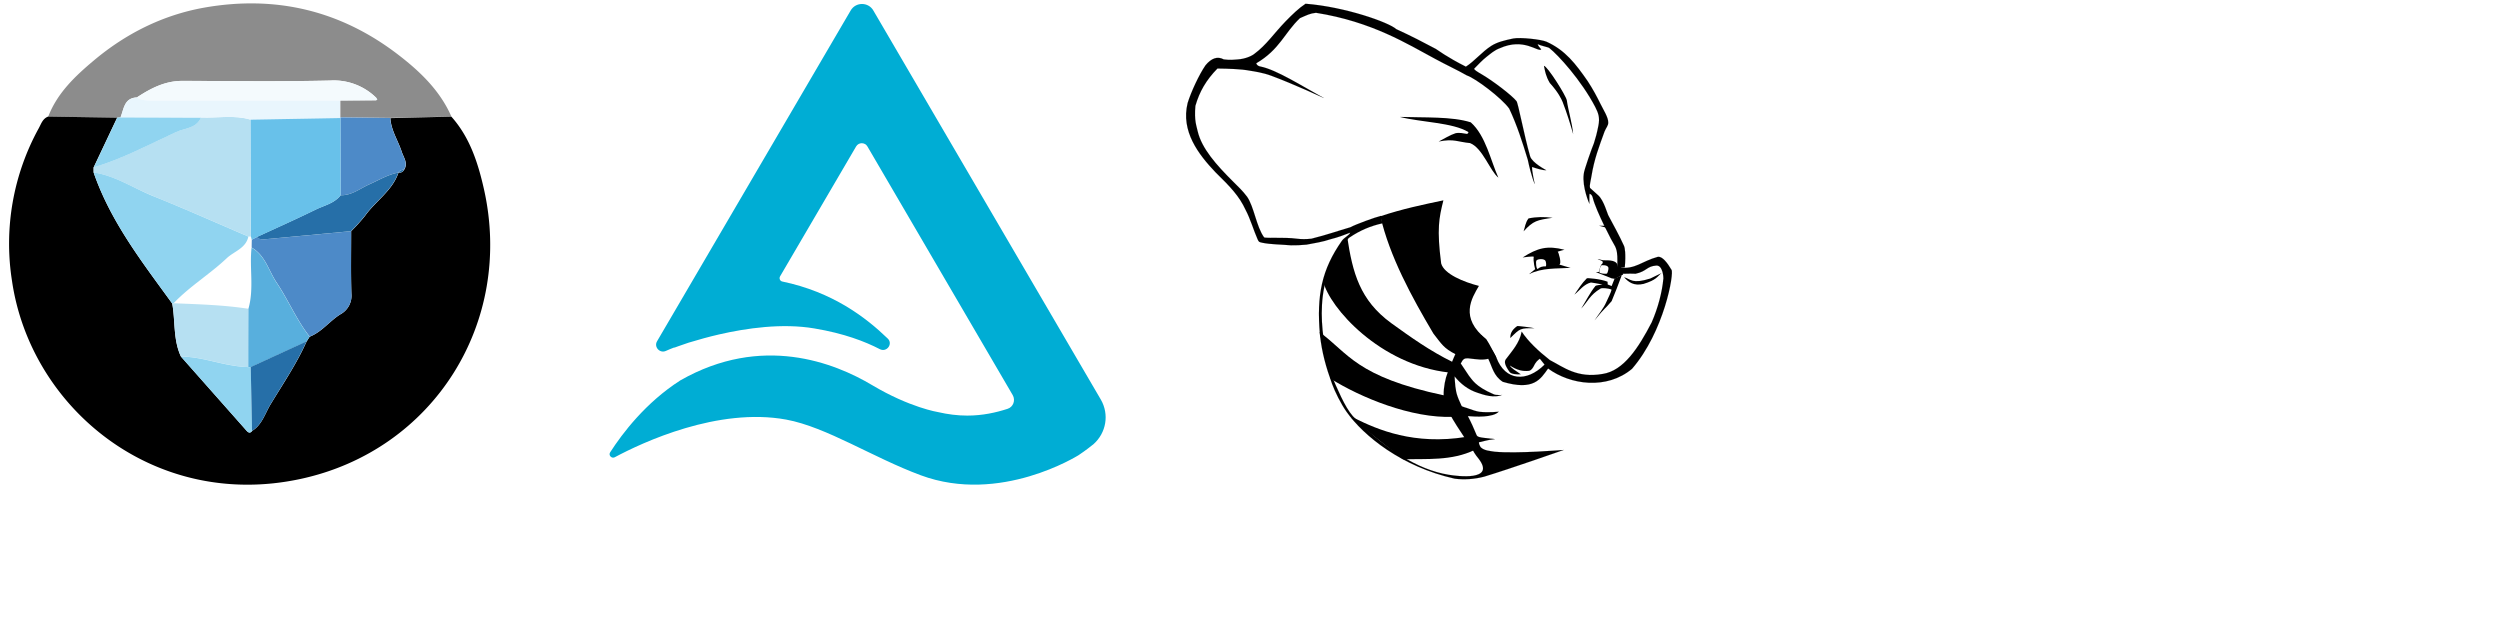 <?xml version="1.0" encoding="UTF-8" standalone="no"?>
<svg
   xmlns:osb="http://www.openswatchbook.org/uri/2009/osb"
   xmlns:dc="http://purl.org/dc/elements/1.1/"
   xmlns:cc="http://creativecommons.org/ns#"
   xmlns:rdf="http://www.w3.org/1999/02/22-rdf-syntax-ns#"
   xmlns:svg="http://www.w3.org/2000/svg"
   xmlns="http://www.w3.org/2000/svg"
   id="svg2237"
   version="1.1"
   viewBox="0 0 238.206 60"
   height="60mm"
   width="238.206mm">
  <defs
     id="defs2231">
    <linearGradient
       id="linearGradient2100"
       osb:paint="solid">
      <stop
         style="stop-color:#287abe;stop-opacity:1;"
         offset="0"
         id="stop2098" />
    </linearGradient>
    <filter
       style="color-interpolation-filters:sRGB;"
       id="filter1949">
      <feColorMatrix
         values="-0.25 0.76 0.091 -6.17 0 -0.25 0.76 0.091 -6.17 0 -0.25 0.76 0.091 -6.17 0 0 0 0 1 0 "
         id="feColorMatrix1947" />
    </filter>
    <filter
       style="color-interpolation-filters:sRGB;"
       id="filter2240">
      <feColorMatrix
         values="-0.21 0.72 0.07 0.03 0 -0.21 0.72 0.07 0.03 0 -0.21 0.72 0.07 0.03 0 0 0 0 1 0 "
         id="feColorMatrix2238" />
    </filter>
    <filter
       style="color-interpolation-filters:sRGB;"
       id="filter2244">
      <feColorMatrix
         values="-0.21 0.72 0.07 0.03 0 -0.21 0.72 0.07 0.03 0 -0.21 0.72 0.07 0.03 0 0 0 0 1 0 "
         id="feColorMatrix2242" />
    </filter>
    <filter
       style="color-interpolation-filters:sRGB;"
       id="filter2248">
      <feColorMatrix
         values="-0.21 0.72 0.07 0.03 0 -0.21 0.72 0.07 0.03 0 -0.21 0.72 0.07 0.03 0 0 0 0 1 0 "
         id="feColorMatrix2246" />
    </filter>
    <filter
       style="color-interpolation-filters:sRGB;"
       id="filter2252">
      <feColorMatrix
         values="-0.21 0.72 0.07 0.03 0 -0.21 0.72 0.07 0.03 0 -0.21 0.72 0.07 0.03 0 0 0 0 1 0 "
         id="feColorMatrix2250" />
    </filter>
    <filter
       style="color-interpolation-filters:sRGB;"
       id="filter2256">
      <feColorMatrix
         values="-0.21 0.72 0.07 0.03 0 -0.21 0.72 0.07 0.03 0 -0.21 0.72 0.07 0.03 0 0 0 0 1 0 "
         id="feColorMatrix2254" />
    </filter>
    <filter
       style="color-interpolation-filters:sRGB;"
       id="filter2260">
      <feColorMatrix
         values="-0.21 0.72 0.07 0.03 0 -0.21 0.72 0.07 0.03 0 -0.21 0.72 0.07 0.03 0 0 0 0 1 0 "
         id="feColorMatrix2258" />
    </filter>
    <filter
       style="color-interpolation-filters:sRGB;"
       id="filter2264">
      <feColorMatrix
         values="-0.21 0.72 0.07 0.03 0 -0.21 0.72 0.07 0.03 0 -0.21 0.72 0.07 0.03 0 0 0 0 1 0 "
         id="feColorMatrix2262" />
    </filter>
    <filter
       style="color-interpolation-filters:sRGB;"
       id="filter2268">
      <feColorMatrix
         values="-0.21 0.72 0.07 0.03 0 -0.21 0.72 0.07 0.03 0 -0.21 0.72 0.07 0.03 0 0 0 0 1 0 "
         id="feColorMatrix2266" />
    </filter>
    <filter
       style="color-interpolation-filters:sRGB;"
       id="filter2272">
      <feColorMatrix
         values="-0.21 0.72 0.07 0.03 0 -0.21 0.72 0.07 0.03 0 -0.21 0.72 0.07 0.03 0 0 0 0 1 0 "
         id="feColorMatrix2270" />
    </filter>
    <filter
       style="color-interpolation-filters:sRGB;"
       id="filter2276">
      <feColorMatrix
         values="-0.21 0.72 0.07 0.03 0 -0.21 0.72 0.07 0.03 0 -0.21 0.72 0.07 0.03 0 0 0 0 1 0 "
         id="feColorMatrix2274" />
    </filter>
    <filter
       style="color-interpolation-filters:sRGB;"
       id="filter2280">
      <feColorMatrix
         values="-0.21 0.72 0.07 0.03 0 -0.21 0.72 0.07 0.03 0 -0.21 0.72 0.07 0.03 0 0 0 0 1 0 "
         id="feColorMatrix2278" />
    </filter>
    <filter
       style="color-interpolation-filters:sRGB;"
       id="filter2368">
      <feColorMatrix
         values="-0.21 0.72 0.07 0.19 0 -0.21 0.72 0.07 0.19 0 -0.21 0.72 0.07 0.19 0 0 0 0 1 0 "
         id="feColorMatrix2366" />
    </filter>
    <filter
       style="color-interpolation-filters:sRGB;"
       id="filter2372">
      <feColorMatrix
         values="-0.21 0.72 0.07 0.19 0 -0.21 0.72 0.07 0.19 0 -0.21 0.72 0.07 0.19 0 0 0 0 1 0 "
         id="feColorMatrix2370" />
    </filter>
  </defs>
  <g
     id="layer1"
     transform="translate(124.412,-38.509)">
    <path
       d="m -81.405,49.623 c 1.759,1.966 2.54,4.413 3.098,6.879 2.871,12.7 -4.763,24.911 -17.481,27.644 -13.901,2.987 -25.71,-6.72 -27.482,-18.881 a 22.807,22.807 0 0 1 2.559,-14.552 c 0.225,-0.415 0.373,-0.913 0.894,-1.098 l 6.564,0.108 -2.238,4.733 q 0,0.243 0,0.487 c 1.617,4.691 4.63,8.546 7.49,12.491 0.307,1.675 0.079,3.44 0.826,5.04 q 3.127,3.532 6.252,7.07 c 0.153,0.175 0.339,0.286 0.529,0.026 0.952,-0.582 1.23,-1.651 1.757,-2.521 1.196,-1.968 2.495,-3.884 3.44,-5.998 l 0.291,-0.46 c 1.169,-0.455 1.908,-1.503 2.942,-2.14 a 2.013,2.013 0 0 0 1.035,-1.966 c -0.061,-1.976 -0.021,-3.969 -0.024,-5.937 a 17.219,17.219 0 0 0 1.323,-1.468 c 1.008,-1.416 2.596,-2.381 3.188,-4.112 v 0 a 0.529,0.529 0 0 0 0.529,-0.265 c 0.418,-0.635 -0.032,-1.167 -0.214,-1.725 -0.349,-1.074 -1.019,-2.043 -1.087,-3.212 z"
       style="fill:#000000;stroke-width:0.265;fill-opacity:1"
       id="path94" />
    <path
       d="m -113.251,49.724 -6.564,-0.108 c 0.865,-2.252 2.577,-3.863 4.344,-5.345 3.043,-2.553 6.533,-4.315 10.472,-5.027 6.853,-1.22 13.086,0.265 18.603,4.535 2.056,1.587 3.921,3.387 4.995,5.837 l -5.821,0.127 -4.763,-0.058 v -1.606 l 3.413,-0.019 0.111,-0.061 -0.108,-0.18 a 5.765,5.765 0 0 0 -4.376,-1.638 c -4.694,0.111 -9.39,0.045 -14.084,0.034 -1.646,0 -3.016,0.704 -4.337,1.574 -1.217,0.053 -1.238,1.093 -1.553,1.886 z"
       style="fill:#000000;stroke-width:0.265;fill-opacity:0.453"
       id="path96" />
    <path
       d="m -115.492,54.939 q 0,-0.243 0,-0.487 c 2.744,-0.815 5.263,-2.17 7.845,-3.36 0.818,-0.378 1.945,-0.347 2.381,-1.394 1.572,0.066 3.175,-0.265 4.718,0.206 q 0.018,5.556 0.037,11.139 h -0.243 c -3.014,-1.289 -6.006,-2.627 -9.046,-3.847 -1.886,-0.749 -3.614,-1.945 -5.691,-2.257 z"
       style="fill:#b6e0f2;stroke-width:0.265;filter:url(#filter2248)"
       id="path98" />
    <path
       d="m -115.492,54.939 c 2.074,0.31 3.802,1.503 5.699,2.265 3.04,1.22 6.032,2.559 9.046,3.847 -0.241,1.13 -1.36,1.4 -2.064,2.064 -1.606,1.519 -3.527,2.675 -5.059,4.286 a 0.357,0.357 0 0 1 -0.132,0.032 c -2.857,-3.945 -5.871,-7.797 -7.49,-12.494 z"
       style="fill:#90d4f0;stroke-width:0.265;filter:url(#filter2240)"
       id="path100" />
    <path
       d="m -90.952,60.538 c 0,1.979 -0.037,3.969 0.024,5.937 a 2.013,2.013 0 0 1 -1.035,1.966 c -1.035,0.638 -1.773,1.685 -2.942,2.14 -1.249,-1.587 -2.027,-3.482 -3.146,-5.149 -0.762,-1.132 -1.077,-2.593 -2.381,-3.334 q 0,-0.376 0.013,-0.751 l 0.505,-0.265 c 0.228,0.28 0.548,0.243 0.844,0.217 q 4.051,-0.37 8.117,-0.762 z"
       style="fill:#4d8ac8;stroke-width:0.265;filter:url(#filter2264)"
       id="path102" />
    <path
       d="m -107.176,72.478 c -0.746,-1.603 -0.529,-3.365 -0.823,-5.043 a 0.357,0.357 0 0 0 0.132,-0.032 c 2.381,0.101 4.763,0.161 7.128,0.529 q 0,2.778 -0.013,5.556 a 10.435,10.435 0 0 1 -1.423,-0.153 c -1.672,-0.259 -3.286,-0.852 -5.001,-0.857 z"
       style="fill:#b6e0f2;stroke-width:0.265;filter:url(#filter2272)"
       id="path104" />
    <path
       d="m -100.754,73.486 q 0,-2.778 0.013,-5.556 c 0.548,-1.921 0.085,-3.895 0.299,-5.821 1.307,0.741 1.625,2.204 2.381,3.334 1.122,1.67 1.897,3.553 3.146,5.149 l -0.291,0.46 -5.321,2.447 a 1.148,1.148 0 0 1 -0.228,-0.013 z"
       style="fill:#58afdd;stroke-width:0.265;filter:url(#filter2268)"
       id="path106" />
    <path
       d="m -91.997,49.692 4.763,0.058 c 0.069,1.169 0.738,2.138 1.087,3.212 0.183,0.561 0.632,1.09 0.214,1.725 a 0.571,0.571 0 0 0 -0.529,0.265 v 0 c -0.992,0.185 -1.852,0.712 -2.749,1.114 -0.897,0.402 -1.693,1.074 -2.754,1.045 q 0,-3.683 -0.013,-7.363 z"
       style="fill:#4d8ac8;stroke-width:0.265;filter:url(#filter2256)"
       id="path108" />
    <path
       d="m -91.96,57.114 c 1.058,0.029 1.852,-0.646 2.754,-1.045 0.902,-0.4 1.757,-0.929 2.749,-1.114 -0.595,1.733 -2.18,2.696 -3.188,4.112 a 17.216,17.216 0 0 1 -1.323,1.468 q -4.061,0.384 -8.123,0.765 c -0.296,0.026 -0.616,0.064 -0.844,-0.217 1.871,-0.865 3.754,-1.701 5.604,-2.609 0.82,-0.397 1.77,-0.585 2.371,-1.36 z"
       style="fill:#266fa8;stroke-width:0.265;filter:url(#filter2260)"
       id="path110" />
    <path
       d="m -100.754,73.486 a 1.148,1.148 0 0 0 0.235,0 q 0.064,3.037 0.124,6.085 c -0.191,0.265 -0.373,0.146 -0.529,-0.026 q -3.13,-3.527 -6.252,-7.059 c 1.712,0 3.326,0.598 4.998,0.857 a 10.435,10.435 0 0 0 1.423,0.143 z"
       style="fill:#90d4f0;stroke-width:0.265;filter:url(#filter2276)"
       id="path112" />
    <path
       d="m -105.255,49.703 c -0.447,1.058 -1.574,1.016 -2.381,1.394 -2.582,1.191 -5.101,2.545 -7.845,3.36 l 2.241,-4.733 0.328,-0.042 z"
       style="fill:#90d4f0;stroke-width:0.265;filter:url(#filter2244)"
       id="path114" />
    <path
       d="m -100.397,79.564 q -0.061,-3.037 -0.124,-6.085 l 5.321,-2.447 c -0.945,2.117 -2.244,4.03 -3.44,5.998 -0.513,0.881 -0.804,1.95 -1.757,2.535 z"
       style="fill:#266fa8;stroke-width:0.265;filter:url(#filter2280)"
       id="path116" />
    <path
       d="m -86.454,54.96 a 0.571,0.571 0 0 1 0.529,-0.265 0.529,0.529 0 0 1 -0.529,0.265 z"
       style="fill:#266fa8;stroke-width:0.265"
       id="path118" />
    <path
       d="m -111.372,47.795 c 1.323,-0.87 2.691,-1.587 4.337,-1.574 4.696,0 9.393,0.077 14.084,-0.034 a 5.765,5.765 0 0 1 4.381,1.64 q 0,0.122 0,0.243 l -3.44,0.019 h -17.701 c -0.572,0 -1.148,0.034 -1.662,-0.294 z"
       style="fill:#f4fafd;stroke-width:0.265;filter:url(#filter2372)"
       id="path120" />
    <path
       d="m -111.372,47.795 c 0.513,0.328 1.09,0.291 1.662,0.291 h 17.701 v 1.606 l 0.021,0.058 -8.549,0.161 c -1.556,-0.468 -3.146,-0.14 -4.718,-0.206 l -7.673,-0.019 c 0.32,-0.799 0.339,-1.839 1.556,-1.892 z"
       style="fill:#e9f6fd;stroke-width:0.265;filter:url(#filter2368)"
       id="path122" />
    <path
       d="m -88.57,48.06 q 0,-0.122 0,-0.243 l 0.108,0.18 z"
       style="fill:#e9f6fd;stroke-width:0.265"
       id="path124" />
    <path
       d="m -100.537,49.912 8.565,-0.156 q 0,3.683 0.013,7.363 c -0.601,0.775 -1.548,0.963 -2.36,1.363 -1.852,0.908 -3.733,1.744 -5.604,2.609 l -0.505,0.265 -0.071,-0.299 z"
       style="fill:#68c1ea;stroke-width:0.265;filter:url(#filter2252)"
       id="path126" />
    <path
       class="st0"
       d="M -19.52,76.586 -41.196,39.514 c -0.476,-0.833 -1.689,-0.833 -2.165,0 l -18.441,31.504 c -0.333,0.547 0.262,1.19 0.833,0.928 0.238,-0.119 0.523,-0.214 0.809,-0.333 v 0.024 c 0,0 0.5,-0.19 1.356,-0.476 0.928,-0.286 1.975,-0.571 2.903,-0.785 2.594,-0.595 6.02,-1.095 9.09,-0.571 2.832,0.476 4.806,1.237 6.234,1.975 0.666,0.333 1.285,-0.523 0.738,-1.023 -2.07,-1.999 -5.235,-4.426 -10.041,-5.425 -0.214,-0.048 -0.309,-0.286 -0.214,-0.476 l 7.257,-12.397 c 0.238,-0.405 0.833,-0.405 1.071,0 l 13.848,23.699 c 0.286,0.5 0.048,1.142 -0.5,1.309 -1.095,0.357 -2.379,0.642 -3.831,0.642 -0.928,0 -1.856,-0.119 -2.784,-0.333 0,0 -2.689,-0.428 -6.282,-2.57 -3.593,-2.142 -10.517,-4.878 -18.274,-0.452 -3.307,2.118 -5.52,5.044 -6.686,6.853 -0.19,0.286 0.143,0.619 0.428,0.476 2.665,-1.428 9.851,-4.783 16.347,-3.593 3.855,0.714 8.257,3.617 12.825,5.306 v 0 c 7.567,2.808 14.991,-1.904 15.014,-1.904 0.785,-0.523 1.237,-0.904 1.332,-0.976 l 0.095,-0.071 c 1.237,-1.095 1.523,-2.855 0.714,-4.259 z"
       id="path154"
       style="fill:#00add4;stroke-width:0.238;filter:url(#filter1949)" />
    <g
       transform="matrix(0.053,0,0,0.053,-11.43,42.381)"
       id="g1267"
       style="fill-rule:evenodd">
      <path
         d="m 562.02,246.32 c -14.98,-11.79 -28.33,-53.49 -51.03,-62.16 -21.011,-1.758 -28.715,-8.368 -56.344,-2.739 10.021,-5.021 19.482,-11.446 30.134,-14.885 7.215,-1.703 13.983,0.184 20.867,1.133 1.7,-0.804 2.814,-1.803 2.398,-3.313 -27.812,-17.187 -84.866,-17.432 -123.38,-27.243 44.699,1.496 94.156,-0.982 127.75,9.791 27.013,23.973 35.788,69.119 49.605,99.415 z"
         id="path1249" />
      <path
         d="m 643.93,45.227 c 6.201,0.563 39.574,53.353 41.142,62.137 2.775,19.202 9.62,40.728 11.46,60.819 -5.497,-19.269 -11.486,-38.537 -18.974,-57.806 -2.19,-5.306 -7.724,-17.302 -23.107,-34.269 -7.163,-11.959 -8.709,-21.359 -10.52,-30.88 z"
         id="path1251" />
      <path
         d="m 757.02,332.75 h -14.278 l 15.781,4.142 z"
         id="path1253" />
      <path
         d="m 659.6,318.49 c -14.358,-1.765 -29.091,-1.999 -43.448,1.157 -5.852,7.861 -6.255,15.856 -8.813,23.245 17.454,-19.236 24.38,-20.412 52.261,-24.401 z"
         id="path1255" />
      <path
         d="m 855.42,417.77 c -7.99,6.377 -8.788,12.379 -32.413,19.572 -17.228,4.074 -26.961,-2.831 -35.07,-12.116 12.294,3.522 14.259,12.81 47.225,2.397 z"
         id="path1257" />
      <path
         d="m 783.82,421.76 c -5.75,15.812 -11.949,31.791 -18.199,46.6 -14.883,17.454 -8.54,7.508 -30.819,34.617 7.128,-10.998 16.4,-21.566 21.254,-33.02 3.409,-7.542 7.653,-15.543 9.532,-22.244 -5.907,-2.95 -17.999,-3.183 -19.639,-2.125 -19.808,11.683 -23.382,24.047 -35.059,36.086 8.464,-13.53 15.693,-28.298 25.505,-40.476 1.118,-1.581 8.383,-1.886 12.849,-2.819 -6.94,-1.191 -19.786,-3.685 -20.82,-3.572 -12.922,3.105 -20.163,14.361 -29.756,21.836 6.994,-10.098 13.436,-20.612 22.317,-29.292 0.878,-1.021 24.883,1.082 37.324,6.047 l 0.247,4.949 7.063,2.851 5.314,-13.314 z"
         id="path1259" />
      <path
         d="m 627.07,517.09 c -3.188,-1.089 -31.35,-4.711 -31.35,-3.861 -10.813,7.696 -12.453,15.059 -12.221,21.436 17.989,-17.697 17.319,-17.747 43.572,-17.575 z"
         id="path1261" />
      <path
         d="m 605.68,389.81 c 0,0 20.322,-2.963 19.926,-1.065 -1.472,7.05 2.488,24.233 2.922,21.836 l -11.424,9.32 c 23.926,-12.029 49.113,-9.612 74.656,-11.45 0,0 -21.507,-5.938 -20.192,-6.125 4.798,-0.68 -1.277,-22.43 -2.922,-22.901 4.091,-1.385 8.087,-2.429 12.221,-3.462 -30.756,-8.048 -48.541,-3.306 -75.188,13.847 z"
         id="path1263" />
      <path
         d="m 781.56,404.98 -4.517,2.263 c -0.641,-13.231 -14.851,-12.26 -26.834,-12.382 l -9.83,-2.397 c 2.989,2.766 12.229,2.55 8.502,8.521 -3.137,1.677 -4.58,8.87 -6.376,14.912 l -5.314,0.266 c 9.387,3.668 18.095,6.884 28.428,11.184 l 6.111,0.932 14.612,-7.856 z"
         id="path1265" />
    </g>
    <g
       fill="#ffffff"
       transform="matrix(0.053,0,0,0.053,-11.43,42.381)"
       id="g1273"
       style="fill-rule:evenodd">
      <path
         d="m 646.86,396.06 c -2.287,-4.525 -13.794,-3.882 -16.275,-0.955 -2.016,2.379 -0.125,17.642 2.459,15.068 3.737,-3.285 8.618,-4.659 14.48,-4.394 0.739,-2.82 0.477,-5.865 -0.664,-9.719 z"
         id="path1269" />
      <path
         d="m 757.21,418.8 c 1.082,-0.791 3.369,-8.443 2.63,-10.733 -1.512,-5.403 -12.212,-4.266 -12.212,-4.266 -2.611,1.536 -4.899,9.96 -3.945,12.739 0.455,2.353 11.809,3.103 13.526,2.26 z"
         id="path1271" />
    </g>
    <path
       d="m 4.349,78.349 0.356,0.035 c 2.11,1.036 5.585,2.573 10.615,1.747 l 0.789,1.242 c -2.215,1.077 -4.598,0.829 -6.831,0.905 z"
       id="path1275"
       style="fill-rule:evenodd;stroke-width:0.053" />
    <path
       d="m 1.319,70.156 1.057,4.439 C 5.206,76.364 10.041,78.391 14.07,78.227 L 13.18,76.184 C 4.768,74.397 4.057,72.138 1.32,70.156 Z"
       id="path1277"
       style="fill-rule:evenodd;stroke-width:0.053" />
    <path
       d="m 3.95,61.064 c 0.517,3.44 1.206,6.048 4.196,8.232 1.833,1.318 3.652,2.631 5.865,3.715 0,0 -0.194,1.01 -0.356,0.992 C 7.07,73.271 2.249,67.809 1.665,65.314 2.23,63.401 3.042,62.205 3.95,61.064 Z"
       id="path1279"
       style="fill-rule:evenodd;stroke-width:0.053" />
    <path
       d="m 7.115,59.115 c 0.878,3.812 2.97,7.674 5.05,11.176 0.762,0.968 0.962,1.395 2.137,1.984 1.588,0.503 2.711,0.375 3.864,0.299 C 17.85,71.989 17.569,71.378 17.206,70.828 14.625,68.786 15.818,66.927 16.504,65.75 15.068,65.387 13.167,64.616 12.905,63.602 12.483,60.322 12.697,59.282 13.119,57.597 11.175,58.007 9.206,58.413 7.115,59.115 Z"
       id="path1281"
       style="fill-rule:evenodd;stroke-width:0.053" />
    <path
       style="color:#000000;text-indent:0;text-decoration:none;text-decoration-line:none;text-decoration-style:solid;text-decoration-color:#000000;text-transform:none;white-space:normal;isolation:auto;mix-blend-mode:normal;solid-color:#000000;fill-rule:evenodd;color-rendering:auto;image-rendering:auto;shape-rendering:auto"
       d="m -0.015,38.865 c -0.639,0.417 -1.254,1.014 -1.916,1.693 -1.098,1.136 -1.827,2.245 -2.944,3.067 -0.223,0.193 -0.851,0.503 -1.639,0.549 -0.371,0.019 -0.613,0.08 -1.296,-0.006 -0.602,-0.326 -1.174,-0.114 -1.732,0.554 -0.612,0.88 -1.387,2.551 -1.709,3.603 -0.664,2.683 1.029,4.894 2.653,6.597 1.444,1.411 2.277,2.294 2.87,3.587 0.449,0.839 0.782,1.991 1.142,2.799 0.13,0.256 0.103,0.255 0.452,0.332 0.755,0.161 1.802,0.162 2.734,0.243 0.403,0.006 0.957,-0.009 1.482,-0.064 C 0.805,61.683 1.655,61.549 2.367,61.302 3.063,61.131 3.682,60.894 4.241,60.675 c -0.072,0.245 -0.604,0.48 -0.804,0.79 -1.894,2.712 -2.413,5.126 -2.083,8.934 0.187,1.688 0.574,3.087 1.158,4.688 0.267,0.733 0.836,1.893 1.382,2.663 1.621,2.292 5.249,5.234 10.298,6.367 0.881,0.12 1.881,0.056 2.821,-0.194 2.492,-0.756 7.571,-2.543 7.571,-2.543 0,0 -4.509,0.373 -6.574,0.169 -0.478,-0.075 -1.005,-0.1 -1.338,-0.426 -0.056,-0.072 -0.259,-0.481 -0.128,-0.485 0.179,-0.005 0.692,-0.218 1.485,-0.289 -1.692,-0.182 -1.668,-0.18 -1.791,-0.488 -0.192,-0.479 -0.486,-1.133 -0.789,-1.705 0.743,0.063 2.389,0.155 2.948,-0.422 0,0 -0.974,0.112 -1.835,0.011 -0.29,-0.034 -0.784,-0.21 -0.933,-0.265 -0.386,-0.151 -0.705,-0.197 -0.779,-0.295 -0.134,-0.342 -0.225,-0.457 -0.387,-0.914 -0.219,-0.606 -0.237,-1.282 -0.279,-1.901 0.563,0.694 1.281,1.279 2.23,1.577 0.012,-0.026 1.232,0.531 2.118,0.245 l 0.184,-0.059 c 0,0.016 -0.587,0.051 -0.802,-0.055 -1.802,-0.766 -2.073,-1.437 -2.364,-1.77 l -0.778,-1.166 c 0.237,-0.472 0.37,-0.49 0.684,-0.494 0.948,0.105 1.361,0.186 1.938,0.047 0.39,0.803 0.495,1.61 1.383,2.195 2.958,0.878 3.6,-0.261 4.317,-1.267 2.128,1.562 5.592,2.044 7.999,0.027 3.059,-3.54 4.027,-9.122 3.756,-9.44 -0.382,-0.648 -0.883,-1.317 -1.314,-1.224 -1.534,0.419 -2.1,1.197 -3.62,1.02 0.181,-0.01 0.485,-0.015 0.488,-0.032 0.117,-1.287 -0.009,-1.91 -0.066,-2.017 C 29.878,60.938 29.272,59.867 28.85,59.065 28.741,58.898 28.422,57.634 27.886,57.134 27.656,56.938 27.094,56.421 27.094,56.421 l -0.048,0.55 c 0,0 0.22,0.033 0.303,0.374 0.317,1.291 1.932,4.345 2.05,4.491 0.572,0.924 0.058,2.075 0.493,2.721 0.042,0.082 0.888,-0.007 1.543,0.033 1.078,-0.232 1.033,-0.707 1.964,-0.779 0.627,-0.048 0.69,1.13 0.682,1.222 -0.117,1.301 -0.513,2.814 -1.118,4.196 -1.259,2.427 -2.669,4.606 -4.669,4.91 -2.44,0.426 -3.707,-0.64 -5.03,-1.32 l -0.506,0.432 c -1.719,1.712 -3.759,1.56 -4.594,-0.677 -0.415,-0.868 -0.957,-1.4 -1.421,-2.144 l -2.459,1.771 c -0.205,0.42 -0.456,1.082 -0.762,1.821 -0.213,0.514 -0.391,1.397 -0.379,2.131 -0.315,0.537 1.092,2.715 1.98,4.04 0.262,0.391 0.752,1.074 0.768,1.116 0.176,0.457 0.562,0.861 0.586,0.91 1.65,2.153 -2.082,1.657 -2.852,1.527 -1.521,-0.242 -3.008,-0.878 -4.406,-1.727 -0.081,-0.049 -0.162,-0.099 -0.242,-0.15 C 7.317,80.824 5.789,79.485 4.489,78.161 3.714,77.283 2.976,75.484 2.431,74.208 1.614,71.141 0.441,65.825 3.617,61.796 3.819,61.566 4.036,61.183 4.221,61.107 5.164,60.468 6.189,60.033 7.291,59.792 L 7.179,59.077 c -0.55,0.125 -2.403,0.803 -2.927,1.087 -1.191,0.345 -2.179,0.706 -3.698,1.086 -0.494,0.06 -0.979,0.061 -1.452,-0.003 C -1.99,61.099 -3.851,61.232 -3.97,61.121 -4.71,60.09 -4.912,58.241 -5.587,57.252 l -0.008,-0.01 -0.009,-0.009 c -0.393,-0.529 -0.852,-0.96 -1.303,-1.409 -1.617,-1.607 -3.001,-3.161 -3.389,-4.808 -0.097,-0.486 -0.348,-0.99 -0.215,-2.428 l 0.003,-0.007 0.002,-0.007 c 0.389,-1.344 1.022,-2.439 2.096,-3.537 1.118,0.018 2.224,0.043 3.086,0.207 0.395,0.066 1.218,0.174 2.067,0.49 2.15,0.801 4.99,2.118 4.99,2.118 -2.132,-1.171 -4.516,-2.692 -6.022,-2.999 -0.224,-0.032 -0.362,-0.134 -0.428,-0.312 2.264,-1.331 2.679,-2.898 4.168,-4.303 0.681,-0.296 0.946,-0.448 1.524,-0.511 5.349,0.846 8.716,2.977 11.379,4.402 1.081,0.588 2.064,1.033 3.002,1.568 0.823,0.271 3.306,2.146 4.032,3.157 0.738,1.559 1.277,3.243 1.769,4.868 0.352,1.653 0.662,2.323 0.662,2.323 0,0 -0.3,-1.382 -0.25,-1.631 0.311,0.116 1.045,0.345 1.349,0.31 0,0 -1.36,-0.703 -1.538,-1.324 -0.572,-1.994 -1.145,-5.097 -1.3,-5.259 -0.436,-0.548 -2.253,-1.939 -3.367,-2.583 -0.422,-0.243 -0.649,-0.394 -0.667,-0.501 0.356,-0.36 0.796,-0.836 1.19,-1.138 0.378,-0.29 0.722,-0.617 1.249,-0.812 2.315,-1.043 3.639,0.401 3.953,0.109 0,0 -0.498,-0.571 -0.277,-0.477 0.227,0.123 0.965,0.268 1.046,0.343 0.844,0.66 3.05,3.073 4.379,5.619 0.319,0.624 0.449,1.034 0.301,1.785 -0.148,0.752 -0.263,1.165 -0.425,1.667 -0.146,0.336 -0.974,2.633 -0.971,2.942 -0.167,1.261 0.541,2.839 0.541,2.839 0.007,-0.428 -0.026,-0.657 0.012,-0.963 l 0.048,-0.547 c 0,0 -0.03,-0.146 -0.025,-0.203 0.036,-0.379 0.129,-0.697 0.156,-0.914 0.266,-1.646 0.728,-2.832 1.252,-4.276 0.156,-0.365 0.36,-0.567 0.349,-0.845 0.009,-0.493 -0.432,-1.154 -0.751,-1.8 -0.321,-0.653 -0.705,-1.38 -1.209,-2.147 -1.149,-1.653 -2.129,-2.946 -3.922,-3.755 -0.502,-0.22 -2.477,-0.436 -3.159,-0.308 -0.827,0.172 -1.539,0.342 -2.106,0.706 -0.893,0.572 -1.594,1.457 -2.417,1.979 C 13.443,43.948 12.565,43.267 12.401,43.173 11.32,42.594 10.021,41.921 8.624,41.283 7.954,40.658 3.794,39.164 -0.014,38.865 Z M 23.265,72.819 c -1.122,-0.877 -2.066,-1.78 -2.688,-2.71 -0.203,1.093 -0.941,1.872 -1.511,2.638 -0.113,0.18 -0.195,0.425 0.363,1.205 0.151,0.208 0.695,0.243 1.063,0.224 -0.374,-0.283 -0.944,-0.582 -1.035,-0.842 0.658,0.448 1.268,0.577 1.819,0.505 0.126,-0.014 0.282,-0.148 0.403,-0.353 0.246,-0.528 0.438,-0.655 0.632,-0.797 l 0.448,0.561 z"
       stroke="#000000"
       stroke-width="0.006"
       id="path1283" />
  </g>
</svg>
